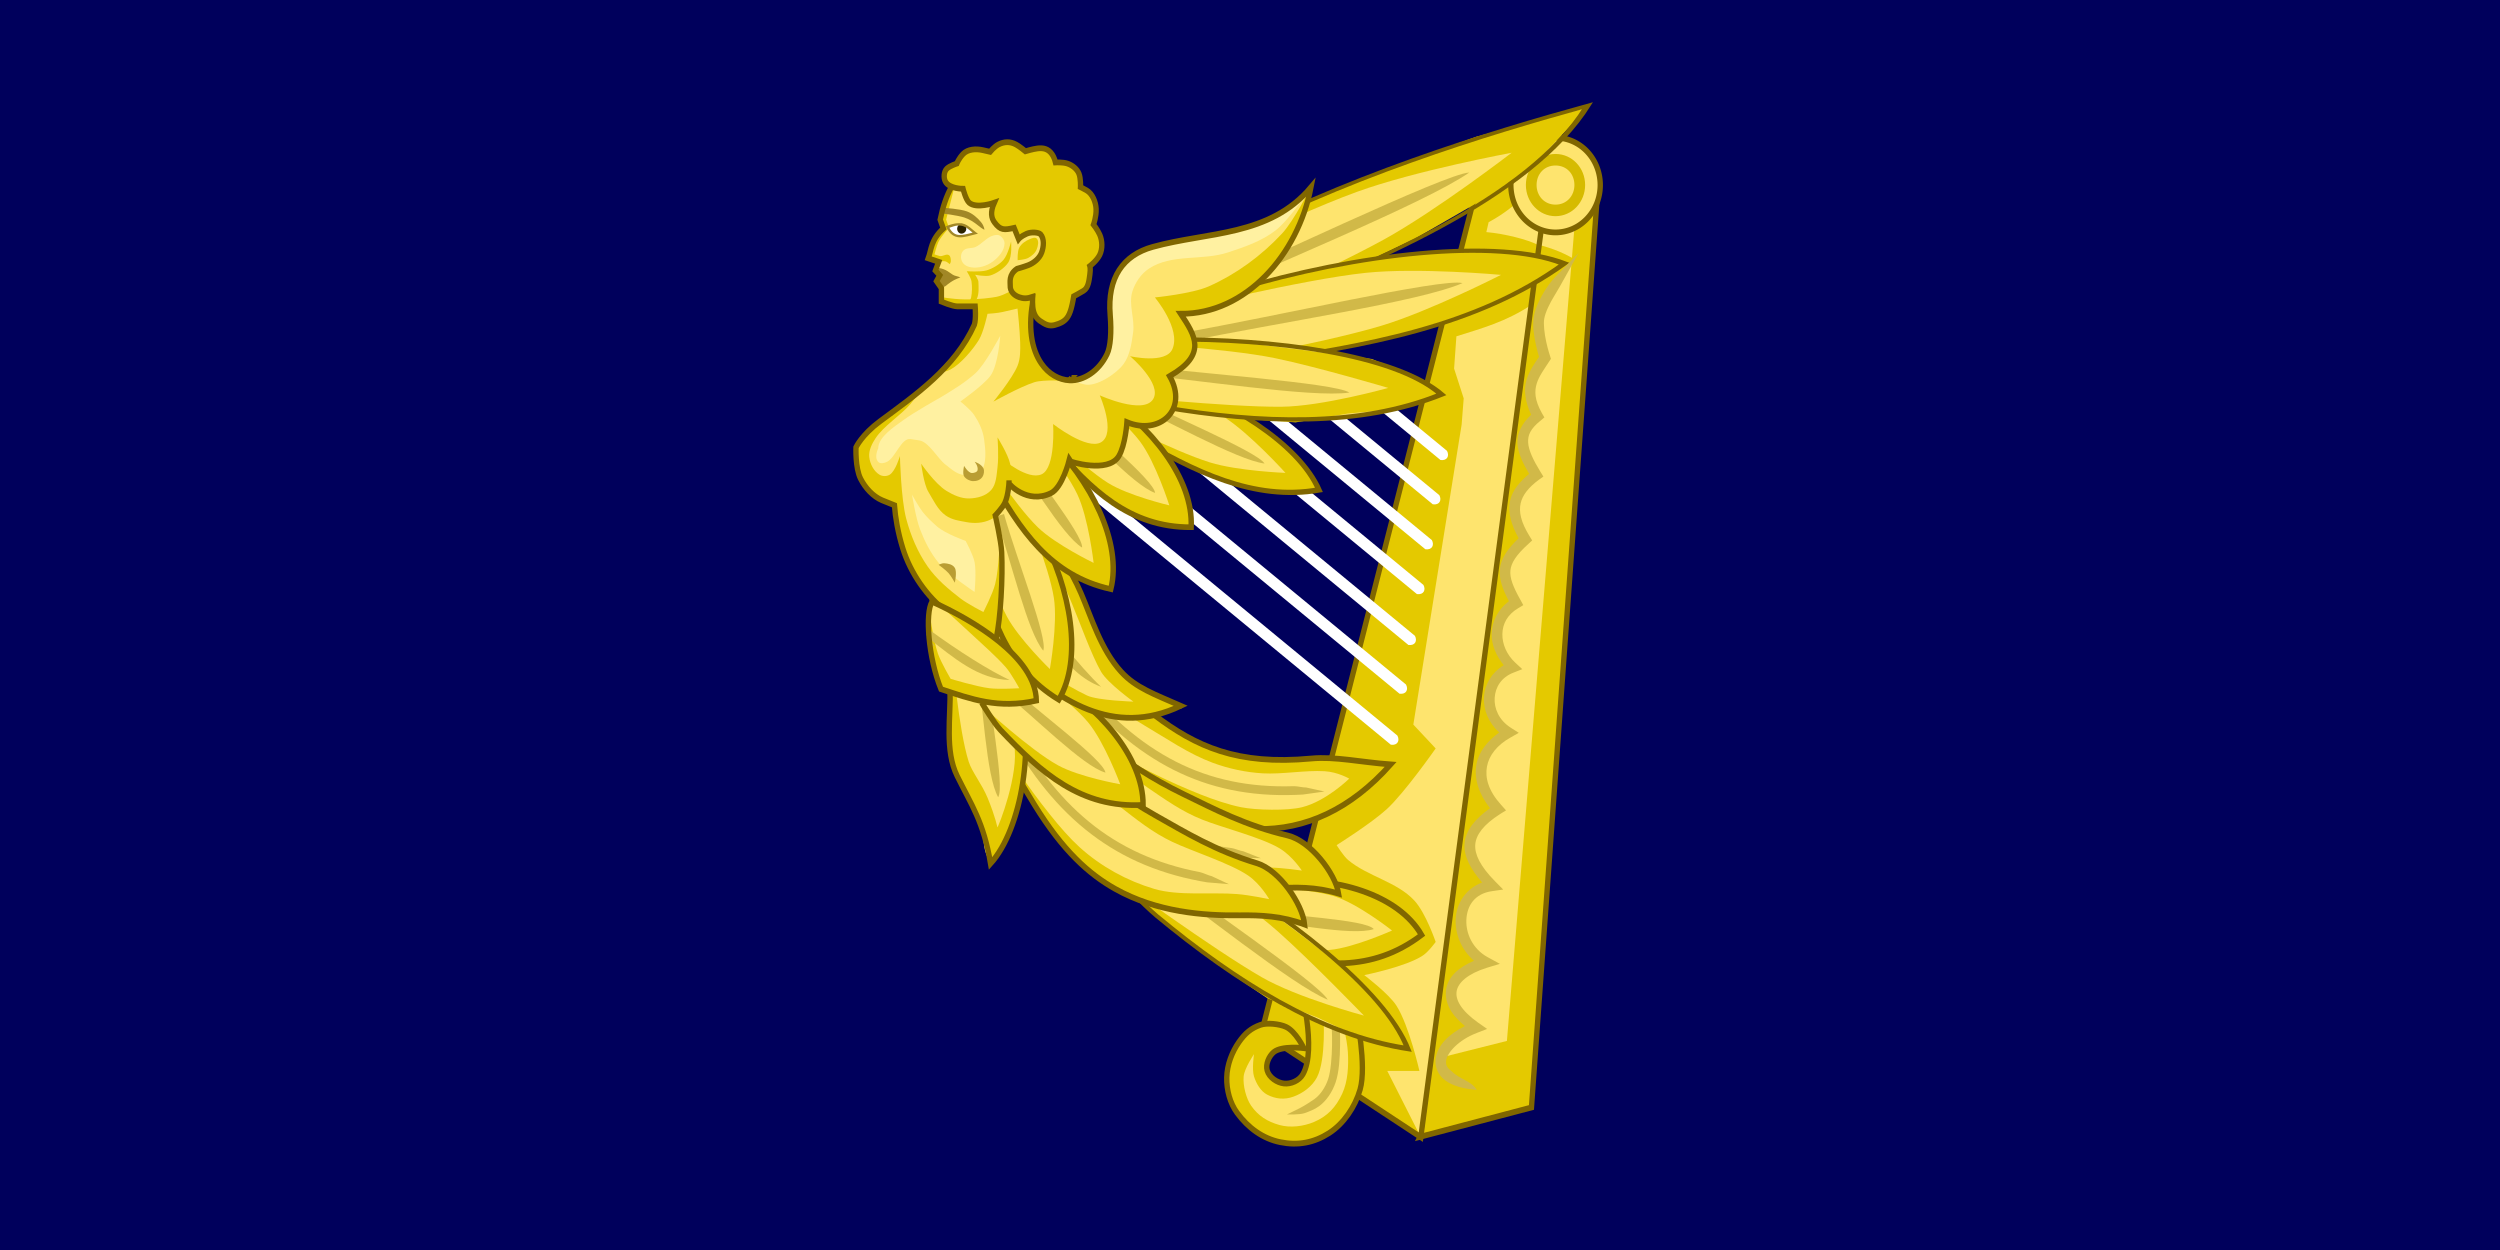 <?xml version="1.0" encoding="UTF-8" standalone="no"?>
<!-- Created with Inkscape (http://www.inkscape.org/) -->

<svg
   xmlns:dc="http://purl.org/dc/elements/1.1/"
   xmlns:cc="http://creativecommons.org/ns#"
   xmlns:rdf="http://www.w3.org/1999/02/22-rdf-syntax-ns#"
   xmlns:svg="http://www.w3.org/2000/svg"
   xmlns="http://www.w3.org/2000/svg"
   xmlns:sodipodi="http://sodipodi.sourceforge.net/DTD/sodipodi-0.dtd"
   xmlns:inkscape="http://www.inkscape.org/namespaces/inkscape"
   id="svg2"
   version="1.1"
   inkscape:version="0.48.2 r9819"
   width="1200"
   height="600"
   sodipodi:docname="Royal Standard of Ireland (1707–1801).svg">
  <defs
     id="defs6" />
  <sodipodi:namedview
     pagecolor="#ffffff"
     bordercolor="#666666"
     borderopacity="1"
     objecttolerance="10"
     gridtolerance="10"
     guidetolerance="10"
     inkscape:pageopacity="0"
     inkscape:pageshadow="2"
     inkscape:window-width="925"
     inkscape:window-height="761"
     id="namedview4"
     showgrid="false"
     inkscape:zoom="0.55"
     inkscape:cx="600"
     inkscape:cy="300"
     inkscape:window-x="164"
     inkscape:window-y="108"
     inkscape:window-maximized="0"
     inkscape:current-layer="svg2">
    <inkscape:grid
       type="xygrid"
       id="grid3496" />
  </sodipodi:namedview>
  <rect
     x="0"
     y="0"
     width="1200"
     height="600"
     id="rect23"
     style="fill:#00005c;fill-opacity:1" />
  <g
     transform="matrix(2.571,0,0,2.77,-2091.371,-2821.363)"
     style="stroke-width:1;stroke-miterlimit:4;stroke-dasharray:none;display:inline"
     id="g21314-0">
    <g
       transform="translate(-0.595,-0.302)"
       style="stroke-width:1;stroke-miterlimit:4;stroke-dasharray:none"
       id="g20544-7">
      <path
         d="m 1079.184,1215.831 20.776,-5.079 12.466,-160.208 c 0,0 -1.547,-5.218 -3.693,-6.464 -1.997,-1.159 -4.917,-1.137 -6.925,0 -2.343,1.326 -3.437,4.331 -4.155,6.925 -0.37,1.335 -0.878,3.084 0,4.155 0.995,1.214 4.148,0.923 4.148,0.923 l -22.616,159.746 z"
         style="fill:#fee46e;fill-opacity:1;stroke:none"
         id="path20415-0"
         inkscape:connector-curvature="0" />
      <path
         d="m 1079.184,1215.831 20.776,-5.079 12.466,-160.208 c 0,0 -1.547,-5.218 -3.693,-6.464 -1.997,-1.159 -4.917,-1.137 -6.925,0 -2.343,1.326 -3.437,4.331 -4.155,6.925 -0.37,1.335 -0.878,3.084 0,4.155 0.995,1.214 4.148,0.923 4.148,0.923 l 0.485,-0.985 5.986,0 -12.893,144.123 -13.814,3.223 -2.381,13.385 0,0 z"
         style="fill:#e4c900;fill-opacity:1;stroke:none"
         id="path20415-9-7"
         inkscape:connector-curvature="0" />
      <path
         d="m 1079.184,1215.831 20.776,-5.079 12.466,-160.208 c 0,0 -1.547,-5.218 -3.693,-6.464 -1.997,-1.159 -4.917,-1.137 -6.925,0 -2.343,1.326 -3.437,4.331 -4.155,6.925 -0.37,1.335 -0.878,3.084 0,4.155 0.995,1.214 4.148,0.923 4.148,0.923 l -22.616,159.746 z"
         style="fill:none;stroke:#806600;stroke-width:1;stroke-miterlimit:4;stroke-dasharray:none"
         id="path20415-2-6"
         inkscape:connector-curvature="0" />
    </g>
    <path
       d="m 1343.527,1998.688 20.683,-142.223 c 3.607,0.708 6.016,1.577 8.311,2.81 l -6.702,9.371 1.486,8.174 -3.716,4.83 2.229,5.202 -2.998,3.483 2.561,6.402 -3.658,4.39 1.829,6.95 -4.207,4.938 2.378,5.67 -3.658,3.841 0,3.109 2.744,4.573 -3.109,2.378 -1.097,4.573 3.658,4.024 -4.39,4.024 -0.549,5.304 2.561,3.658 -4.024,4.207 -0.914,3.292 4.207,6.219 -4.755,2.378 -0.915,4.755 2.195,4.938 2.926,1.097 -5.121,2.378 -1.646,2.378 0,2.378 4.207,3.841 -3.658,2.012 -2.561,2.744 0,2.744 5.304,3.109 -9.511,-0.549 -0.09,-3.401 -3e-4,0 0,0 z"
       transform="translate(-265.268,-795.882)"
       style="fill:#e4c900;fill-opacity:1;stroke:none"
       id="path21192-8"
       inkscape:connector-curvature="0" />
    <g
       transform="translate(-1.933,0.144)"
       style="stroke-width:1;stroke-miterlimit:4;stroke-dasharray:none"
       id="g20100-2">
      <path
         d="m 1316.193,1993.178 29.713,18.158 23.999,-167.879 -13.227,2.159 -40.486,147.562 0,0 z"
         transform="translate(-265.268,-795.882)"
         style="fill:#fee46e;fill-opacity:1;stroke:none"
         id="path20054-3"
         inkscape:connector-curvature="0" />
      <path
         d="m 1091.411,1049.734 -40.486,147.562 29.713,18.158 -6.253,-11.474 5.998,0 c 0,0 -1.921,-7.852 -4.278,-11.297 -1.423,-2.079 -6.021,-5.312 -6.021,-5.312 0,0 7.796,-1.443 10.938,-3.395 1.123,-0.698 2.394,-2.359 2.394,-2.359 0,0 -1.84,-5.009 -3.964,-7.148 -3.252,-3.276 -8.74,-4.203 -12.379,-7.044 -0.882,-0.689 -2.15,-2.58 -2.15,-2.58 0,0 6.383,-3.718 9.333,-6.207 3.339,-2.818 9.159,-10.543 9.159,-10.543 l -4.17,-4.131 9.018,-51.988 0.386,-4.543 -1.793,-5.161 0.43,-5.591 c 4.637,-1.372 9.237,-2.485 14.111,-5.522 l 1.162,-10.297 c -1.978,-0.961 -6.278,-1.959 -9.683,-2.243 l 0.43,-1.72 c 5.062,-2.51 8.04,-5.801 11.182,-9.031 l -13.079,1.867 z"
         style="fill:#e4c900;fill-opacity:1;stroke:none"
         id="path20054-0-4-9"
         inkscape:connector-curvature="0" />
      <path
         d="m 1050.925,1197.296 29.713,18.158 23.999,-167.879 -13.227,2.159 -40.486,147.562 0,0 z"
         style="fill:none;stroke:#806600;stroke-width:1;stroke-linecap:butt;stroke-linejoin:miter;stroke-miterlimit:4;stroke-opacity:1;stroke-dasharray:none"
         id="path20054-0-0"
         inkscape:connector-curvature="0" />
    </g>
    <path
       d="m 1028.333,1074.53 51.226,39.194 c 1.301,0.155 1.695,-0.756 1.215,-1.589 l -51.226,-39.194 -1.215,1.589 z m 4.57,-5.356 48.049,36.763 c 1.301,0.155 1.695,-0.756 1.215,-1.588 l -48.049,-36.763 -1.215,1.588 z m 4.607,-5.25 44.872,34.333 c 1.301,0.155 1.695,-0.755 1.215,-1.588 l -44.872,-34.333 -1.215,1.588 z m -21.947,29.559 59.168,45.27 c 1.301,0.155 1.695,-0.756 1.215,-1.589 l -59.168,-45.27 -1.215,1.588 0,0 z m -4.787,6.411 62.345,47.701 c 1.301,0.155 1.695,-0.755 1.215,-1.588 l -62.345,-47.701 -1.215,1.588 0,0 z m 14.394,-18.813 52.814,40.409 c 1.301,0.155 1.695,-0.755 1.215,-1.588 l -52.814,-40.409 -1.215,1.588 z m -4.768,6.386 55.991,42.84 c 1.301,0.155 1.695,-0.755 1.215,-1.588 l -55.991,-42.84 -1.215,1.589 0,0 z"
       style="font-size:medium;font-style:normal;font-variant:normal;font-weight:normal;font-stretch:normal;text-indent:0;text-align:start;text-decoration:none;line-height:normal;letter-spacing:normal;word-spacing:normal;text-transform:none;direction:ltr;block-progression:tb;writing-mode:lr-tb;text-anchor:start;color:#000000;fill:#ffffff;fill-opacity:1;stroke:none;stroke-width:1;marker:none;visibility:visible;display:inline;overflow:visible;enable-background:accumulate;font-family:Bitstream Vera Sans"
       id="path20217-3"
       inkscape:connector-curvature="0" />
    <g
       transform="translate(-0.595,-0.302)"
       style="stroke-width:1;stroke-miterlimit:4;stroke-dasharray:none"
       id="g20526-8">
      <path
         d="m 1379.573,1846.702 a 8.345,8.205 0 1 1 -16.69,0 8.345,8.205 0 1 1 16.69,0 z"
         transform="translate(-266.768,-795.788)"
         style="fill:#fee46e;fill-opacity:1;stroke:#806600;stroke-width:1;stroke-miterlimit:4;stroke-opacity:1;stroke-dasharray:none"
         id="path20417-3"
         inkscape:connector-curvature="0" />
      <path
         d="m 1104.45,1045.524 c -3.092,0 -5.531,2.408 -5.531,5.375 0,2.972 2.445,5.406 5.531,5.406 3.086,0 5.531,-2.434 5.531,-5.406 0,-2.967 -2.44,-5.375 -5.531,-5.375 z m 0,2 c 2.095,0 3.531,1.468 3.531,3.375 0,1.902 -1.465,3.406 -3.531,3.406 -2.067,0 -3.531,-1.504 -3.531,-3.406 0,-1.907 1.436,-3.375 3.531,-3.375 z"
         style="font-size:medium;font-style:normal;font-variant:normal;font-weight:normal;font-stretch:normal;text-indent:0;text-align:start;text-decoration:none;line-height:normal;letter-spacing:normal;word-spacing:normal;text-transform:none;direction:ltr;block-progression:tb;writing-mode:lr-tb;text-anchor:start;color:#000000;fill:#d6bb00;fill-opacity:1;fill-rule:nonzero;stroke:none;stroke-width:1;marker:none;visibility:visible;display:inline;overflow:visible;enable-background:accumulate;font-family:Bitstream Vera Sans"
         id="path20520-1"
         inkscape:connector-curvature="0" />
    </g>
    <g
       transform="translate(-0.595,-0.302)"
       style="stroke-width:1;stroke-miterlimit:4;stroke-dasharray:none"
       id="g19351-0">
      <g
         style="stroke-width:1;stroke-miterlimit:4;stroke-dasharray:none"
         id="g19345-0">
        <g
           style="stroke-width:1;stroke-miterlimit:4;stroke-dasharray:none"
           id="g19335-8">
          <path
             d="m 1332.532,1990.562 c 0,0 1.982,8.835 0.701,12.971 -0.937,3.025 -3.065,5.915 -5.785,7.537 -2.846,1.698 -5.859,2.195 -9.115,1.578 -3.268,-0.62 -5.996,-2.477 -8.063,-5.083 -1.332,-1.68 -1.983,-3.992 -1.928,-6.135 0.056,-2.181 0.963,-4.395 2.279,-6.135 1.135,-1.5 2.243,-2.396 4.032,-2.98 1.222,-0.399 3.55,-0.153 4.733,0.35 1.863,0.794 3.33,3.681 3.33,3.681 0,0 -4.123,-0.457 -5.609,0.701 -0.89,0.694 -1.547,2.073 -1.227,3.155 0.367,1.244 1.865,2.147 3.155,2.279 1.275,0.13 2.828,-0.49 3.506,-1.577 2.72,-4.367 -0.526,-15.425 -0.526,-15.425 l 10.517,5.083 0,0 z"
             transform="translate(-265.268,-795.882)"
             style="fill:#e4c900;fill-opacity:1;stroke:#806600;stroke-width:1;stroke-linecap:butt;stroke-linejoin:miter;stroke-miterlimit:4;stroke-opacity:1;stroke-dasharray:none"
             id="path19331-0"
             inkscape:connector-curvature="0" />
          <path
             d="m 1326.397,1990.738 c 0,0 0.548,7.575 -1.227,10.693 -0.908,1.594 -2.643,2.745 -4.382,3.33 -1.661,0.56 -3.333,0.419 -4.908,-0.351 -1.197,-0.585 -2.022,-1.895 -2.454,-3.155 -0.417,-1.216 0,-3.856 0,-3.856 0,0 -1.784,2.426 -1.928,3.856 -0.158,1.565 0.457,3.826 1.402,5.083 1.355,1.802 3.079,2.754 5.259,3.33 2.034,0.538 4.528,0.246 6.486,-0.526 2.465,-0.971 4.081,-2.535 5.258,-4.908 1.067,-2.152 1.195,-4.789 1.052,-7.187 -0.127,-2.139 -1.227,-6.31 -1.227,-6.31 l -3.33,0 0,0 z"
             transform="translate(-265.268,-795.882)"
             style="fill:#fee46e;fill-opacity:1;stroke:none"
             id="path19333-4"
             inkscape:connector-curvature="0" />
        </g>
        <path
           d="m 1064.138,1196.118 -1.5,0.094 c 0,0 0.129,1.673 0.094,3.75 -0.035,2.077 -0.241,4.566 -0.75,5.937 -0.494,1.331 -1.385,2.606 -2.5,3.375 -0.539,0.372 -2.067,1.274 -2.857,1.634 l -2.331,1.062 c 0,0 2.394,0.059 3.282,-0.228 0.888,-0.286 1.948,-0.666 2.75,-1.219 1.44,-0.993 2.477,-2.515 3.062,-4.094 0.655,-1.764 0.808,-4.295 0.844,-6.438 0.036,-2.143 -0.094,-3.875 -0.094,-3.875 l 0,-2e-4 0,0 z"
           style="font-size:medium;font-style:normal;font-variant:normal;font-weight:normal;font-stretch:normal;text-indent:0;text-align:start;text-decoration:none;line-height:normal;letter-spacing:normal;word-spacing:normal;text-transform:none;direction:ltr;block-progression:tb;writing-mode:lr-tb;text-anchor:start;color:#000000;fill:#d1b948;fill-opacity:1;stroke:none;stroke-width:1;marker:none;visibility:visible;display:inline;overflow:visible;enable-background:accumulate;font-family:Bitstream Vera Sans"
           id="path19339-7"
           inkscape:connector-curvature="0" />
      </g>
      <g
         transform="matrix(-0.165,1.051,-1.041,-0.114,2413.538,196.292)"
         style="stroke-width:0.948;stroke-miterlimit:4;stroke-dasharray:none"
         id="g18290-5-1-2-6">
        <path
           d="m 1053.085,1146.433 c 0,0 -1.141,-3.393 -1.345,-5.158 -2.069,-10.524 -0.26,-22.208 5.886,-27.358 7.178,7.934 6.972,17.285 5.886,27.358 -0.205,1.765 -1.345,5.158 -1.345,5.158 l -9.082,0 z"
           style="fill:#fee46e;fill-opacity:1;stroke:none"
           id="path18200-8-0-0-4-1"
           inkscape:connector-curvature="0" />
        <path
           d="m 1318.399,1942.182 c 0,0 -1.008,-10.74 -0.12,-15.999 0.736,-4.364 4.451,-11.067 4.451,-11.067 0,0 3.523,6.319 4.33,10.465 1.073,5.514 0.602,16.841 0.602,16.841 l -0.12,0.12 1.684,-7.939 0.12,-5.173 -0.361,-5.894 -1.083,-4.571 -1.564,-4.571 -3.368,-4.812 -2.767,3.368 -2.165,4.09 -1.684,6.616 -0.24,8.3 2.285,10.225 0,0 z"
           transform="translate(-265.268,-795.882)"
           style="fill:#e4c900;fill-opacity:1;stroke:none"
           id="path18282-6-1-9-6"
           inkscape:connector-curvature="0" />
        <path
           d="m 1056.826,1146.18 1.5,0 c -0.2,-8.036 0.881,-19.948 -0.75,-23.688 -1.44,1.645 -0.458,15.707 -0.75,23.688 z"
           style="font-size:medium;font-style:normal;font-variant:normal;font-weight:normal;font-stretch:normal;text-indent:0;text-align:start;text-decoration:none;line-height:normal;letter-spacing:normal;word-spacing:normal;text-transform:none;direction:ltr;block-progression:tb;writing-mode:lr-tb;text-anchor:start;color:#000000;fill:#d1b948;fill-opacity:1;stroke:none;stroke-width:0.948;marker:none;visibility:visible;display:inline;overflow:visible;enable-background:accumulate;font-family:Bitstream Vera Sans"
           id="path18284-3-9-4-1"
           inkscape:connector-curvature="0" />
        <path
           d="m 1053.085,1146.433 c 0,0 -1.141,-3.393 -1.345,-5.158 -2.069,-10.524 -0.26,-22.208 5.886,-27.358 7.178,7.934 6.972,17.285 5.886,27.358 -0.205,1.765 -1.345,5.158 -1.345,5.158 l -9.082,0 z"
           style="fill:none;stroke:#806600;stroke-width:0.948;stroke-linecap:butt;stroke-linejoin:miter;stroke-miterlimit:4;stroke-opacity:1;stroke-dasharray:none"
           id="path18200-8-1-5-5-4-4"
           inkscape:connector-curvature="0" />
      </g>
      <g
         transform="matrix(-0.561,0.826,-1.52,-1.032,3361.414,1476.934)"
         style="stroke-width:0.738;stroke-miterlimit:4;stroke-dasharray:none"
         id="g18290-1-53-8-9">
        <path
           d="m 1053.085,1146.433 c 0,0 -1.141,-3.393 -1.345,-5.158 -2.069,-10.524 -1.473,-22.961 4.673,-28.111 7.178,7.934 8.185,18.038 7.099,28.111 -0.205,1.765 -1.345,5.158 -1.345,5.158 l -9.082,0 0,0 z"
           style="fill:#fee46e;fill-opacity:1;stroke:none"
           id="path18200-8-4-8-9-6"
           inkscape:connector-curvature="0" />
        <path
           d="m 1318.399,1942.182 c 0,0 -1.008,-10.74 -0.12,-15.999 0.736,-4.364 3.046,-11.692 3.046,-11.692 0,0 4.418,6.505 5.225,10.651 1.073,5.514 1.112,17.281 1.112,17.281 l -0.12,0.12 1.684,-7.939 0.12,-5.173 -0.361,-5.894 -2.487,-5.197 -1.564,-4.571 -3.368,-4.812 -2.767,3.368 -2.165,4.09 -0.279,7.242 -0.24,8.3 2.285,10.225 0,0 z"
           transform="translate(-265.268,-795.882)"
           style="fill:#e4c900;fill-opacity:1;stroke:none"
           id="path18282-8-5-7-4"
           inkscape:connector-curvature="0" />
        <path
           d="m 1053.085,1146.433 c 0,0 -1.141,-3.393 -1.345,-5.158 -2.069,-10.524 -1.686,-22.95 4.46,-28.099 7.178,7.934 8.398,18.026 7.312,28.099 -0.205,1.765 -1.345,5.158 -1.345,5.158 l -9.082,0 0,0 z"
           style="fill:none;stroke:#806600;stroke-width:0.738;stroke-linecap:butt;stroke-linejoin:miter;stroke-miterlimit:4;stroke-opacity:1;stroke-dasharray:none"
           id="path18200-8-1-8-1-5-2"
           inkscape:connector-curvature="0" />
        <path
           d="m 1056.826,1146.18 1.5,0 c -0.2,-8.036 0.881,-19.948 -0.75,-23.688 -1.44,1.645 -0.458,15.707 -0.75,23.688 z"
           style="font-size:medium;font-style:normal;font-variant:normal;font-weight:normal;font-stretch:normal;text-indent:0;text-align:start;text-decoration:none;line-height:normal;letter-spacing:normal;word-spacing:normal;text-transform:none;direction:ltr;block-progression:tb;writing-mode:lr-tb;text-anchor:start;color:#000000;fill:#d1b948;fill-opacity:1;stroke:none;stroke-width:0.738;marker:none;visibility:visible;display:inline;overflow:visible;enable-background:accumulate;font-family:Bitstream Vera Sans"
           id="path18284-4-2-5-8"
           inkscape:connector-curvature="0" />
      </g>
      <g
         style="stroke-width:1;stroke-miterlimit:4;stroke-dasharray:none"
         id="g19258-4">
        <path
           d="m 1284.899,1947.429 c 20.432,13.935 39.044,15.367 54.043,-0.238 -5.503,-0.372 -10.377,-1.414 -14.814,-1.025 -13.908,1.22 -21.583,-2.134 -29.214,-7.465 -2.87,-2.005 -5.121,-3.473 -8.586,-6.27 l -10.237,-0.714 8.809,15.713 z"
           transform="translate(-265.268,-795.882)"
           style="fill:#e4c900;fill-opacity:1;stroke:#806600;stroke-width:1;stroke-linecap:butt;stroke-linejoin:miter;stroke-miterlimit:4;stroke-opacity:1;stroke-dasharray:none"
           id="path19232-4"
           inkscape:connector-curvature="0" />
        <path
           d="m 1286.257,1944.699 c 0,0 15.601,8.199 24.767,9.907 2.766,0.516 8.634,0.636 11.375,10e-5 4.531,-1.051 8.806,-4.954 8.806,-4.954 0,0 -2.096,-1.143 -4.587,-1.284 -3.615,-0.204 -7.943,0.564 -11.558,0.367 -3.174,-0.173 -6.351,-0.8 -9.357,-1.835 -4.474,-1.54 -8.508,-4.15 -12.659,-6.421 -2.116,-1.158 -6.238,-3.669 -6.238,-3.669 l -8.99,-0.55 8.439,8.439 0,0 z"
           transform="translate(-265.268,-795.882)"
           style="fill:#fee46e;fill-opacity:1;stroke:none"
           id="path19234-9"
           inkscape:connector-curvature="0" />
        <path
           d="m 1015.322,1136.459 -1.099,0.998 c 11.79,13.268 24.591,19.734 41.745,19.13 0.436,-0.015 0.875,-0.035 1.316,-0.059 l 4.034,-0.524 -3.426,-0.701 c -0.531,0.028 -1.731,-0.243 -2.255,-0.227 -16.652,0.524 -28.827,-5.69 -40.314,-18.617 l 0,4e-4 z"
           style="font-size:medium;font-style:normal;font-variant:normal;font-weight:normal;font-stretch:normal;text-indent:0;text-align:start;text-decoration:none;line-height:normal;letter-spacing:normal;word-spacing:normal;text-transform:none;direction:ltr;block-progression:tb;writing-mode:lr-tb;text-anchor:start;color:#000000;fill:#d1b948;fill-opacity:1;stroke:none;stroke-width:1;marker:none;visibility:visible;display:inline;overflow:visible;enable-background:accumulate;font-family:Bitstream Vera Sans"
           id="path19142-7-8"
           inkscape:connector-curvature="0" />
      </g>
      <g
         transform="matrix(0.998,-0.059,0.059,0.998,-61.104,59.403)"
         style="stroke-width:1;stroke-miterlimit:4;stroke-dasharray:none"
         id="g19192-8-1">
        <path
           d="m 998.397,1144.547 c 3.516,5.573 6.334,10.073 8.769,13.74 5.303,7.988 10.175,12.023 15.078,14.584 7.691,4.017 16.424,4.667 23.244,4.586 3.97,-0.047 7.95,0.129 12.126,1.595 -0.41,-3.564 -4.732,-9.45 -8.923,-10.626 -7.739,-2.171 -13.359,-5.356 -18.964,-8.295 -11.733,-6.153 -17.305,-12.274 -25.828,-19.725 l -5.502,4.141 0,0 z"
           style="fill:#fee46e;fill-opacity:1;stroke:none"
           id="path19140-6-0"
           inkscape:connector-curvature="0" />
        <path
           d="m 1001.544,1143.93 -1.281,0.75 c 8.801,15.413 20.947,23.903 37.857,26.849 0.43,0.075 0.863,0.146 1.3,0.214 l 4.055,0.319 -3.208,-1.392 c -0.526,-0.082 -1.644,-0.595 -2.16,-0.687 -16.403,-2.92 -27.987,-11.035 -36.562,-26.052 l 0,0 z"
           style="font-size:medium;font-style:normal;font-variant:normal;font-weight:normal;font-stretch:normal;text-indent:0;text-align:start;text-decoration:none;line-height:normal;letter-spacing:normal;word-spacing:normal;text-transform:none;direction:ltr;block-progression:tb;writing-mode:lr-tb;text-anchor:start;color:#000000;fill:#d1b948;fill-opacity:1;stroke:none;stroke-width:1;marker:none;visibility:visible;display:inline;overflow:visible;enable-background:accumulate;font-family:Bitstream Vera Sans"
           id="path19142-1-3"
           inkscape:connector-curvature="0" />
        <path
           d="m 1003.899,1140.407 c 8.523,7.451 14.095,13.572 25.828,19.725 5.606,2.94 11.225,6.124 18.964,8.295 4.191,1.176 8.512,7.062 8.923,10.626 -4.176,-1.467 -8.156,-1.642 -12.126,-1.595 -6.819,0.081 -15.553,-0.569 -23.244,-4.586 -4.904,-2.561 -9.775,-6.595 -15.078,-14.584 -2.434,-3.667 -5.253,-8.167 -8.769,-13.74 0,0 10.237,15.233 17.163,21.072 4.044,3.409 8.899,5.856 13.997,7.264 4.499,1.242 10.76,0.544 15.415,0.886 2.433,0.179 6.024,0.886 6.024,0.886 0,0 -1.612,-2.611 -3.898,-4.075 -3.306,-2.118 -10.584,-4.258 -14.174,-5.847 -3.744,-1.656 -6.598,-3.812 -9.922,-6.201 -7.226,-5.195 -19.103,-18.125 -19.103,-18.125 l 0,0 z"
           style="fill:#e4c900;fill-opacity:1;stroke:none"
           id="path19140-8-9-7"
           inkscape:connector-curvature="0" />
        <path
           d="m 998.397,1144.547 c 3.516,5.573 6.334,10.073 8.769,13.74 5.303,7.988 10.175,12.023 15.078,14.584 7.691,4.017 16.424,4.667 23.244,4.586 3.97,-0.047 7.95,0.129 12.126,1.595 -0.41,-3.564 -4.732,-9.45 -8.923,-10.626 -7.739,-2.171 -13.359,-5.356 -18.964,-8.295 -11.733,-6.153 -17.305,-12.274 -25.828,-19.725 l -5.502,4.141 z"
           style="fill:none;stroke:#806600;stroke-width:1;stroke-miterlimit:4;stroke-dasharray:none"
           id="path19140-3-6-4"
           inkscape:connector-curvature="0" />
      </g>
      <g
         style="stroke-width:1;stroke-miterlimit:4;stroke-dasharray:none"
         id="g19192-3">
        <path
           d="m 998.397,1144.547 c 3.516,5.573 6.334,10.073 8.769,13.74 5.303,7.988 10.175,12.023 15.078,14.584 7.691,4.017 16.424,4.667 23.244,4.586 3.97,-0.047 7.95,0.129 12.126,1.595 -0.41,-3.564 -4.732,-9.45 -8.923,-10.626 -7.739,-2.171 -13.359,-5.356 -18.964,-8.295 -11.733,-6.153 -17.305,-12.274 -25.828,-19.725 l -5.502,4.141 0,0 z"
           style="fill:#fee46e;fill-opacity:1;stroke:none"
           id="path19140-4"
           inkscape:connector-curvature="0" />
        <path
           d="m 1002.497,1143.454 -1.281,0.75 c 8.801,15.413 19.994,24.38 36.904,27.325 0.43,0.075 0.863,0.146 1.3,0.214 l 4.055,0.319 -3.208,-1.392 c -0.526,-0.082 -1.644,-0.595 -2.16,-0.687 -16.403,-2.92 -27.035,-11.511 -35.61,-26.528 l 0,0 z"
           style="font-size:medium;font-style:normal;font-variant:normal;font-weight:normal;font-stretch:normal;text-indent:0;text-align:start;text-decoration:none;line-height:normal;letter-spacing:normal;word-spacing:normal;text-transform:none;direction:ltr;block-progression:tb;writing-mode:lr-tb;text-anchor:start;color:#000000;fill:#d1b948;fill-opacity:1;stroke:none;stroke-width:1;marker:none;visibility:visible;display:inline;overflow:visible;enable-background:accumulate;font-family:Bitstream Vera Sans"
           id="path19142-8"
           inkscape:connector-curvature="0" />
        <path
           d="m 1003.899,1140.407 c 8.523,7.451 14.095,13.572 25.828,19.725 5.606,2.94 11.225,6.124 18.964,8.295 4.191,1.176 8.512,7.062 8.923,10.626 -4.176,-1.467 -8.156,-1.642 -12.126,-1.595 -6.819,0.081 -15.553,-0.569 -23.244,-4.586 -4.904,-2.561 -9.775,-6.595 -15.078,-14.584 -2.434,-3.667 -5.253,-8.167 -8.769,-13.74 0,0 10.237,15.233 17.163,21.072 4.044,3.409 8.899,5.856 13.997,7.264 4.499,1.242 10.76,0.544 15.415,0.886 2.433,0.179 6.024,0.886 6.024,0.886 0,0 -1.612,-2.611 -3.898,-4.075 -3.306,-2.118 -10.584,-4.258 -14.174,-5.847 -3.744,-1.656 -6.598,-3.812 -9.922,-6.201 -7.226,-5.195 -19.103,-18.125 -19.103,-18.125 l 0,0 z"
           style="fill:#e4c900;fill-opacity:1;stroke:none"
           id="path19140-8-1"
           inkscape:connector-curvature="0" />
        <path
           d="m 998.397,1144.547 c 3.516,5.573 6.334,10.073 8.769,13.74 5.303,7.988 10.175,12.023 15.078,14.584 7.691,4.017 16.424,4.667 23.244,4.586 3.97,-0.047 7.95,0.129 12.126,1.595 -0.41,-3.564 -4.732,-9.45 -8.923,-10.626 -7.739,-2.171 -13.359,-5.356 -18.964,-8.295 -11.733,-6.153 -17.305,-12.274 -25.828,-19.725 l -5.502,4.141 z"
           style="fill:none;stroke:#806600;stroke-width:1;stroke-miterlimit:4;stroke-dasharray:none"
           id="path19140-3-2"
           inkscape:connector-curvature="0" />
      </g>
      <g
         transform="matrix(-1.059,0.096,-0.143,-1.037,2280.884,2219.491)"
         style="stroke-width:0.948;stroke-miterlimit:4;stroke-dasharray:none"
         id="g18290-5-9-0-8">
        <path
           d="m 1053.085,1146.433 c 0,0 -1.141,-3.393 -1.345,-5.158 -2.069,-10.524 2.291,-24.289 8.437,-29.439 1.698,1.877 0.385,5.326 1.125,7.531 2.387,7.113 3.04,14.218 2.211,21.908 -0.205,1.765 -1.345,5.158 -1.345,5.158 l -9.082,0 0,0 z"
           style="fill:#fee46e;fill-opacity:1;stroke:none"
           id="path18200-8-0-1-9-3"
           inkscape:connector-curvature="0" />
        <path
           d="m 1318.399,1942.182 c 0,0 0.821,-10.138 0.498,-15.407 -0.296,-4.833 4.608,-13.424 4.76,-13.355 0,0 0.079,1.667 1.032,4.993 0.693,2.417 2.15,4.544 2.49,6.288 1.073,5.514 0.483,17.721 0.483,17.721 l -0.12,0.12 1.684,-7.939 0.982,-5.092 -0.361,-5.894 -1.945,-4.651 -1.564,-4.571 -0.646,-6.876 -4.306,5.721 -2.165,4.09 -2.148,7.464 -0.96,7.164 2.285,10.225 0,0 z"
           transform="translate(-265.268,-795.882)"
           style="fill:#e4c900;fill-opacity:1;stroke:none"
           id="path18282-6-5-0-9"
           inkscape:connector-curvature="0" />
        <path
           d="m 1056.826,1146.18 1.5,0 c -0.2,-8.036 0.881,-19.948 -0.75,-23.688 -1.44,1.645 -0.458,15.707 -0.75,23.688 z"
           style="font-size:medium;font-style:normal;font-variant:normal;font-weight:normal;font-stretch:normal;text-indent:0;text-align:start;text-decoration:none;line-height:normal;letter-spacing:normal;word-spacing:normal;text-transform:none;direction:ltr;block-progression:tb;writing-mode:lr-tb;text-anchor:start;color:#000000;fill:#d1b948;fill-opacity:1;stroke:none;stroke-width:0.948;marker:none;visibility:visible;display:inline;overflow:visible;enable-background:accumulate;font-family:Bitstream Vera Sans"
           id="path18284-3-98-7-9"
           inkscape:connector-curvature="0" />
        <path
           d="m 1053.085,1146.433 c 0,0 -1.141,-3.393 -1.345,-5.158 -2.069,-10.524 2.487,-24.449 8.633,-29.599 0.288,6.975 2.005,9.916 3.866,14.982 1.625,4.425 -0.202,9.761 -0.726,14.617 -0.205,1.765 -1.345,5.158 -1.345,5.158 l -9.082,0 0,0 z"
           style="fill:none;stroke:#806600;stroke-width:0.948;stroke-linecap:butt;stroke-linejoin:miter;stroke-miterlimit:4;stroke-opacity:1;stroke-dasharray:none"
           id="path18200-8-1-5-3-6-9"
           inkscape:connector-curvature="0" />
      </g>
      <g
         transform="matrix(-0.695,0.805,-0.823,-0.647,2679.253,1027.632)"
         style="stroke-width:0.948;stroke-miterlimit:4;stroke-dasharray:none"
         id="g18290-5-9-6">
        <path
           d="m 1053.085,1146.433 c 0,0 -1.141,-3.393 -1.345,-5.158 -2.069,-10.524 -0.26,-22.208 5.886,-27.358 7.178,7.934 6.972,17.285 5.886,27.358 -0.205,1.765 -1.345,5.158 -1.345,5.158 l -9.082,0 z"
           style="fill:#fee46e;fill-opacity:1;stroke:none"
           id="path18200-8-0-1-1"
           inkscape:connector-curvature="0" />
        <path
           d="m 1318.399,1942.182 c 0,0 -1.008,-10.74 -0.12,-15.999 0.736,-4.364 4.451,-11.067 4.451,-11.067 0,0 3.523,6.319 4.33,10.465 1.073,5.514 0.602,16.841 0.602,16.841 l -0.12,0.12 1.684,-7.939 0.12,-5.173 -0.361,-5.894 -1.083,-4.571 -1.564,-4.571 -3.368,-4.812 -2.767,3.368 -2.165,4.09 -1.684,6.616 -0.24,8.3 2.285,10.225 0,0 z"
           transform="translate(-265.268,-795.882)"
           style="fill:#e4c900;fill-opacity:1;stroke:none"
           id="path18282-6-5-7"
           inkscape:connector-curvature="0" />
        <path
           d="m 1056.826,1146.18 1.5,0 c -0.2,-8.036 0.881,-19.948 -0.75,-23.688 -1.44,1.645 -0.458,15.707 -0.75,23.688 z"
           style="font-size:medium;font-style:normal;font-variant:normal;font-weight:normal;font-stretch:normal;text-indent:0;text-align:start;text-decoration:none;line-height:normal;letter-spacing:normal;word-spacing:normal;text-transform:none;direction:ltr;block-progression:tb;writing-mode:lr-tb;text-anchor:start;color:#000000;fill:#d1b948;fill-opacity:1;stroke:none;stroke-width:0.948;marker:none;visibility:visible;display:inline;overflow:visible;enable-background:accumulate;font-family:Bitstream Vera Sans"
           id="path18284-3-98-3"
           inkscape:connector-curvature="0" />
        <path
           d="m 1053.085,1146.433 c 0,0 -1.141,-3.393 -1.345,-5.158 -2.069,-10.524 -0.26,-22.208 5.886,-27.358 7.178,7.934 6.972,17.285 5.886,27.358 -0.205,1.765 -1.345,5.158 -1.345,5.158 l -9.082,0 z"
           style="fill:none;stroke:#806600;stroke-width:0.948;stroke-linecap:butt;stroke-linejoin:miter;stroke-miterlimit:4;stroke-opacity:1;stroke-dasharray:none"
           id="path18200-8-1-5-3-9"
           inkscape:connector-curvature="0" />
      </g>
      <path
         d="m 1274.226,1907.39 c 2.689,2.998 4.917,5.891 6.888,10.109 1.966,4.207 3.675,9.739 7.516,13.64 2.743,2.787 6.295,3.929 11.124,5.897 -12.534,5.55 -22.983,-0.85 -32.285,-9.172 -5.187,-4.641 -7.792,-8.944 -7.792,-8.944 l 14.549,-11.529 z"
         transform="translate(-265.268,-795.882)"
         style="fill:#fee46e;fill-opacity:1;stroke:none"
         id="path18899-8"
         inkscape:connector-curvature="0" />
      <path
         d="m 1261.21,1920.831 c 0,0 3.417,4.386 5.382,6.343 2.255,2.246 4.674,4.357 7.304,6.15 2.108,1.438 4.402,2.601 6.727,3.652 1.865,0.843 5.766,2.114 5.766,2.114 l 6.343,0 7.496,-1.73 -5.574,-2.306 -4.421,-2.306 -2.883,-3.075 c 0,0 -1.398,-1.319 -1.922,-2.114 -0.851,-1.293 -1.922,-4.228 -1.922,-4.228 l -4.421,-9.033 -4.997,-6.727 5.345,11.736 c 1.422,3.121 3.686,9.036 5.459,11.848 1.238,1.964 6.02,5.153 6.02,5.153 0,0 -6.625,-0.187 -8.638,-1.055 -4.066,-1.753 -9.994,-5.551 -13.77,-7.864 -3.335,-2.044 -7.294,-6.555 -7.294,-6.555 l 0,0 z"
         transform="translate(-265.268,-795.882)"
         style="fill:#e4c900;fill-opacity:1;stroke:none"
         id="path18936-4"
         inkscape:connector-curvature="0" />
      <path
         d="m 1008.958,1111.508 c 2.689,2.998 4.917,5.891 6.888,10.109 1.966,4.207 3.675,9.739 7.516,13.64 2.743,2.787 6.295,3.929 11.124,5.897 -12.534,5.55 -22.983,-0.85 -32.285,-9.172 -5.187,-4.641 -7.792,-8.944 -7.792,-8.944 l 14.549,-11.529 z"
         style="fill:none;stroke:#806600;stroke-width:1;stroke-linecap:butt;stroke-linejoin:miter;stroke-miterlimit:4;stroke-opacity:1;stroke-dasharray:none"
         id="path18899-9-0"
         inkscape:connector-curvature="0" />
      <path
         d="m 1005.201,1121.243 -1.219,0.875 c 5.087,5.412 8.376,13.275 15.625,15.738 -3.878,-3.378 -9.919,-10.422 -14.406,-16.613 z"
         style="font-size:medium;font-style:normal;font-variant:normal;font-weight:normal;font-stretch:normal;text-indent:0;text-align:start;text-decoration:none;line-height:normal;letter-spacing:normal;word-spacing:normal;text-transform:none;direction:ltr;block-progression:tb;writing-mode:lr-tb;text-anchor:start;color:#000000;fill:#d1b948;fill-opacity:1;stroke:none;stroke-width:1;marker:none;visibility:visible;display:inline;overflow:visible;enable-background:accumulate;font-family:Bitstream Vera Sans"
         id="path18938-6"
         inkscape:connector-curvature="0" />
      <g
         transform="matrix(0.418,1.005,-2.444,1.017,3389.655,-1155.698)"
         style="stroke-width:0.589;stroke-miterlimit:4;stroke-dasharray:none"
         id="g18290-1-0-3">
        <path
           d="m 1053.085,1146.433 c 0,0 -1.141,-3.393 -1.345,-5.158 -2.069,-10.523 1.839,-21.656 3.79,-28.203 7.178,7.934 9.069,18.129 7.983,28.203 -0.205,1.765 -1.345,5.158 -1.345,5.158 l -9.082,0 0,0 z"
           style="fill:#fee46e;fill-opacity:1;stroke:none"
           id="path18200-8-4-5-4"
           inkscape:connector-curvature="0" />
        <path
           d="m 1318.399,1942.182 c 0,0 -1.008,-10.74 -0.12,-15.999 0.736,-4.364 4.451,-11.067 4.451,-11.067 0,0 3.523,6.319 4.33,10.465 1.073,5.514 0.602,16.841 0.602,16.841 l -0.12,0.12 1.684,-7.939 0.12,-5.173 -0.361,-5.894 -1.083,-4.571 -1.564,-4.571 -5.216,-5.368 -1.413,3.451 -1.671,4.563 -1.072,6.478 -0.852,8.438 2.285,10.225 0,0 z"
           transform="translate(-265.268,-795.882)"
           style="fill:#e4c900;fill-opacity:1;stroke:none"
           id="path18282-8-2-6"
           inkscape:connector-curvature="0" />
        <path
           d="m 1053.085,1146.433 c 0,0 -1.141,-3.393 -1.345,-5.158 -1.839,-10.401 1.316,-21.062 3.807,-28.16 9.905,6.142 9.064,18.079 7.966,28.16 -0.205,1.765 -1.345,5.158 -1.345,5.158 l -9.082,0 0,0 z"
           style="fill:none;stroke:#806600;stroke-width:0.589;stroke-linecap:butt;stroke-linejoin:miter;stroke-miterlimit:4;stroke-opacity:1;stroke-dasharray:none"
           id="path18200-8-1-8-0-9"
           inkscape:connector-curvature="0" />
        <path
           d="m 1056.826,1146.18 1.5,0 c -0.2,-8.036 0.881,-19.948 -0.75,-23.688 -1.44,1.645 -0.458,15.707 -0.75,23.688 z"
           style="font-size:medium;font-style:normal;font-variant:normal;font-weight:normal;font-stretch:normal;text-indent:0;text-align:start;text-decoration:none;line-height:normal;letter-spacing:normal;word-spacing:normal;text-transform:none;direction:ltr;block-progression:tb;writing-mode:lr-tb;text-anchor:start;color:#000000;fill:#d1b948;fill-opacity:1;stroke:none;stroke-width:0.589;marker:none;visibility:visible;display:inline;overflow:visible;enable-background:accumulate;font-family:Bitstream Vera Sans"
           id="path18284-4-7-7"
           inkscape:connector-curvature="0" />
      </g>
      <g
         transform="matrix(0.183,1.071,-2.21,0.399,3374.272,-512.64)"
         style="stroke-width:0.64;stroke-miterlimit:4;stroke-dasharray:none"
         id="g18290-1-7-4">
        <path
           d="m 1053.085,1146.433 c 0,0 -1.141,-3.393 -1.345,-5.158 -2.069,-10.524 -0.26,-22.208 5.886,-27.358 7.178,7.934 6.972,17.285 5.886,27.358 -0.205,1.765 -1.345,5.158 -1.345,5.158 l -9.082,0 z"
           style="fill:#fee46e;fill-opacity:1;stroke:none"
           id="path18200-8-4-9-9"
           inkscape:connector-curvature="0" />
        <path
           d="m 1318.399,1942.182 c 0,0 -1.008,-10.74 -0.12,-15.999 0.736,-4.364 4.451,-11.067 4.451,-11.067 0,0 3.523,6.319 4.33,10.465 1.073,5.514 0.602,16.841 0.602,16.841 l -0.12,0.12 1.684,-7.939 0.12,-5.173 -0.361,-5.894 -1.083,-4.571 -1.564,-4.571 -3.368,-4.812 -2.767,3.368 -2.165,4.09 -1.684,6.616 -0.24,8.3 2.285,10.225 0,0 z"
           transform="translate(-265.268,-795.882)"
           style="fill:#e4c900;fill-opacity:1;stroke:none"
           id="path18282-8-7-4"
           inkscape:connector-curvature="0" />
        <path
           d="m 1053.085,1146.433 c 0,0 -1.141,-3.393 -1.345,-5.158 -2.069,-10.524 -0.26,-22.208 5.886,-27.358 7.178,7.934 6.972,17.285 5.886,27.358 -0.205,1.765 -1.345,5.158 -1.345,5.158 l -9.082,0 z"
           style="fill:none;stroke:#806600;stroke-width:0.64;stroke-linecap:butt;stroke-linejoin:miter;stroke-miterlimit:4;stroke-opacity:1;stroke-dasharray:none"
           id="path18200-8-1-8-5-1"
           inkscape:connector-curvature="0" />
        <path
           d="m 1056.826,1146.18 1.5,0 c -0.2,-8.036 0.881,-19.948 -0.75,-23.688 -1.44,1.645 -0.458,15.707 -0.75,23.688 z"
           style="font-size:medium;font-style:normal;font-variant:normal;font-weight:normal;font-stretch:normal;text-indent:0;text-align:start;text-decoration:none;line-height:normal;letter-spacing:normal;word-spacing:normal;text-transform:none;direction:ltr;block-progression:tb;writing-mode:lr-tb;text-anchor:start;color:#000000;fill:#d1b948;fill-opacity:1;stroke:none;stroke-width:0.64;marker:none;visibility:visible;display:inline;overflow:visible;enable-background:accumulate;font-family:Bitstream Vera Sans"
           id="path18284-4-3-9"
           inkscape:connector-curvature="0" />
      </g>
      <g
         transform="matrix(-0.382,0.859,-1.187,-0.528,2786.52,783.385)"
         style="stroke-width:0.905;stroke-miterlimit:4;stroke-dasharray:none"
         id="g18290-1-5-6">
        <path
           d="m 1053.085,1146.433 c 0,0 -1.141,-3.393 -1.345,-5.158 -2.069,-10.524 -0.26,-22.208 5.886,-27.358 7.178,7.934 6.972,17.285 5.886,27.358 -0.205,1.765 -1.345,5.158 -1.345,5.158 l -9.082,0 z"
           style="fill:#fee46e;fill-opacity:1;stroke:none"
           id="path18200-8-4-7-7"
           inkscape:connector-curvature="0" />
        <path
           d="m 1318.399,1942.182 c 0,0 -1.008,-10.74 -0.12,-15.999 0.736,-4.364 4.451,-11.067 4.451,-11.067 0,0 3.523,6.319 4.33,10.465 1.073,5.514 0.602,16.841 0.602,16.841 l -0.12,0.12 1.684,-7.939 0.12,-5.173 -0.361,-5.894 -1.083,-4.571 -1.564,-4.571 -3.368,-4.812 -2.767,3.368 -2.165,4.09 -1.684,6.616 -0.24,8.3 2.285,10.225 0,0 z"
           transform="translate(-265.268,-795.882)"
           style="fill:#e4c900;fill-opacity:1;stroke:none"
           id="path18282-8-9-0"
           inkscape:connector-curvature="0" />
        <path
           d="m 1053.085,1146.433 c 0,0 -1.141,-3.393 -1.345,-5.158 -2.069,-10.524 -0.26,-22.208 5.886,-27.358 7.178,7.934 6.972,17.285 5.886,27.358 -0.205,1.765 -1.345,5.158 -1.345,5.158 l -9.082,0 z"
           style="fill:none;stroke:#806600;stroke-width:0.905;stroke-linecap:butt;stroke-linejoin:miter;stroke-miterlimit:4;stroke-opacity:1;stroke-dasharray:none"
           id="path18200-8-1-8-8-9"
           inkscape:connector-curvature="0" />
        <path
           d="m 1056.826,1146.18 1.5,0 c -0.2,-8.036 0.881,-19.948 -0.75,-23.688 -1.44,1.645 -0.458,15.707 -0.75,23.688 z"
           style="font-size:medium;font-style:normal;font-variant:normal;font-weight:normal;font-stretch:normal;text-indent:0;text-align:start;text-decoration:none;line-height:normal;letter-spacing:normal;word-spacing:normal;text-transform:none;direction:ltr;block-progression:tb;writing-mode:lr-tb;text-anchor:start;color:#000000;fill:#d1b948;fill-opacity:1;stroke:none;stroke-width:0.905;marker:none;visibility:visible;display:inline;overflow:visible;enable-background:accumulate;font-family:Bitstream Vera Sans"
           id="path18284-4-4-7"
           inkscape:connector-curvature="0" />
      </g>
      <g
         transform="matrix(-0.099,0.994,-1.829,-0.181,3223.706,238.811)"
         style="stroke-width:0.738;stroke-miterlimit:4;stroke-dasharray:none"
         id="g18290-1-53-3">
        <path
           d="m 1053.085,1146.433 c 0,0 -1.141,-3.393 -1.345,-5.158 -2.069,-10.524 -1.473,-22.961 4.673,-28.111 7.178,7.934 8.185,18.038 7.099,28.111 -0.205,1.765 -1.345,5.158 -1.345,5.158 l -9.082,0 0,0 z"
           style="fill:#fee46e;fill-opacity:1;stroke:none"
           id="path18200-8-4-8-1"
           inkscape:connector-curvature="0" />
        <path
           d="m 1318.399,1942.182 c 0,0 -1.008,-10.74 -0.12,-15.999 0.736,-4.364 3.046,-11.692 3.046,-11.692 0,0 4.418,6.505 5.225,10.651 1.073,5.514 1.112,17.281 1.112,17.281 l -0.12,0.12 1.684,-7.939 0.12,-5.173 -0.361,-5.894 -2.487,-5.197 -1.564,-4.571 -3.368,-4.812 -2.767,3.368 -2.165,4.09 -0.279,7.242 -0.24,8.3 2.285,10.225 0,0 z"
           transform="translate(-265.268,-795.882)"
           style="fill:#e4c900;fill-opacity:1;stroke:none"
           id="path18282-8-5-5"
           inkscape:connector-curvature="0" />
        <path
           d="m 1053.085,1146.433 c 0,0 -1.141,-3.393 -1.345,-5.158 -2.069,-10.524 -1.686,-22.95 4.46,-28.099 7.178,7.934 8.398,18.026 7.312,28.099 -0.205,1.765 -1.345,5.158 -1.345,5.158 l -9.082,0 0,0 z"
           style="fill:none;stroke:#806600;stroke-width:0.738;stroke-linecap:butt;stroke-linejoin:miter;stroke-miterlimit:4;stroke-opacity:1;stroke-dasharray:none"
           id="path18200-8-1-8-1-6"
           inkscape:connector-curvature="0" />
        <path
           d="m 1056.826,1146.18 1.5,0 c -0.2,-8.036 0.881,-19.948 -0.75,-23.688 -1.44,1.645 -0.458,15.707 -0.75,23.688 z"
           style="font-size:medium;font-style:normal;font-variant:normal;font-weight:normal;font-stretch:normal;text-indent:0;text-align:start;text-decoration:none;line-height:normal;letter-spacing:normal;word-spacing:normal;text-transform:none;direction:ltr;block-progression:tb;writing-mode:lr-tb;text-anchor:start;color:#000000;fill:#d1b948;fill-opacity:1;stroke:none;stroke-width:0.738;marker:none;visibility:visible;display:inline;overflow:visible;enable-background:accumulate;font-family:Bitstream Vera Sans"
           id="path18284-4-2-4"
           inkscape:connector-curvature="0" />
      </g>
      <g
         transform="matrix(-1.02,0.301,-0.342,-0.99,2471.437,1924.529)"
         style="stroke-width:0.948;stroke-miterlimit:4;stroke-dasharray:none"
         id="g18290-5-7-5">
        <path
           d="m 1053.174,1148.329 c 0,0 -1.23,-5.288 -1.434,-7.053 -2.069,-10.524 -0.26,-22.208 5.886,-27.358 7.178,7.934 6.972,17.285 5.886,27.358 -0.205,1.765 -1.257,7.053 -1.257,7.053 l -9.082,0 0,0 z"
           style="fill:#fee46e;fill-opacity:1;stroke:none"
           id="path18200-8-0-6-1"
           inkscape:connector-curvature="0" />
        <path
           d="m 1318.399,1942.182 c 0,0 -1.008,-10.74 -0.12,-15.999 0.736,-4.364 4.451,-11.067 4.451,-11.067 0,0 3.523,6.319 4.33,10.465 1.073,5.514 0.602,16.841 0.602,16.841 l -0.12,0.12 1.684,-7.939 0.12,-5.173 -0.361,-5.894 -1.083,-4.571 -1.564,-4.571 -3.368,-4.812 -2.767,3.368 -2.165,4.09 -1.684,6.616 -0.24,8.3 2.285,10.225 0,0 z"
           transform="translate(-265.268,-795.882)"
           style="fill:#e4c900;fill-opacity:1;stroke:none"
           id="path18282-6-8-2"
           inkscape:connector-curvature="0" />
        <path
           d="m 1056.826,1146.18 1.5,0 c -0.2,-8.036 0.881,-19.948 -0.75,-23.688 -1.44,1.645 -0.458,15.707 -0.75,23.688 z"
           style="font-size:medium;font-style:normal;font-variant:normal;font-weight:normal;font-stretch:normal;text-indent:0;text-align:start;text-decoration:none;line-height:normal;letter-spacing:normal;word-spacing:normal;text-transform:none;direction:ltr;block-progression:tb;writing-mode:lr-tb;text-anchor:start;color:#000000;fill:#d1b948;fill-opacity:1;stroke:none;stroke-width:0.948;marker:none;visibility:visible;display:inline;overflow:visible;enable-background:accumulate;font-family:Bitstream Vera Sans"
           id="path18284-3-5-8"
           inkscape:connector-curvature="0" />
        <path
           d="m 1053.395,1148.209 c 0,0 -1.451,-5.169 -1.656,-6.934 -2.069,-10.524 -0.26,-22.208 5.886,-27.358 7.178,7.934 6.972,17.285 5.886,27.358 -0.205,1.765 -1.035,6.934 -1.035,6.934 l -9.082,0 0,0 z"
           style="fill:none;stroke:#806600;stroke-width:0.948;stroke-linecap:butt;stroke-linejoin:miter;stroke-miterlimit:4;stroke-opacity:1;stroke-dasharray:none"
           id="path18200-8-1-5-4-8"
           inkscape:connector-curvature="0" />
      </g>
      <g
         transform="matrix(-0.736,0.768,-0.789,-0.689,2693.72,1065.437)"
         style="stroke-width:0.948;stroke-miterlimit:4;stroke-dasharray:none"
         id="g18290-5-1-0">
        <path
           d="m 1053.085,1146.433 c 0,0 -1.141,-3.393 -1.345,-5.158 -2.069,-10.524 -0.26,-22.208 5.886,-27.358 7.178,7.934 6.972,17.285 5.886,27.358 -0.205,1.765 -1.345,5.158 -1.345,5.158 l -9.082,0 z"
           style="fill:#fee46e;fill-opacity:1;stroke:none"
           id="path18200-8-0-0-7"
           inkscape:connector-curvature="0" />
        <path
           d="m 1318.399,1942.182 c 0,0 -1.008,-10.74 -0.12,-15.999 0.736,-4.364 4.451,-11.067 4.451,-11.067 0,0 3.523,6.319 4.33,10.465 1.073,5.514 0.602,16.841 0.602,16.841 l -0.12,0.12 1.684,-7.939 0.12,-5.173 -0.361,-5.894 -1.083,-4.571 -1.564,-4.571 -3.368,-4.812 -2.767,3.368 -2.165,4.09 -1.684,6.616 -0.24,8.3 2.285,10.225 0,0 z"
           transform="translate(-265.268,-795.882)"
           style="fill:#e4c900;fill-opacity:1;stroke:none"
           id="path18282-6-1-7"
           inkscape:connector-curvature="0" />
        <path
           d="m 1056.826,1146.18 1.5,0 c -0.2,-8.036 0.881,-19.948 -0.75,-23.688 -1.44,1.645 -0.458,15.707 -0.75,23.688 z"
           style="font-size:medium;font-style:normal;font-variant:normal;font-weight:normal;font-stretch:normal;text-indent:0;text-align:start;text-decoration:none;line-height:normal;letter-spacing:normal;word-spacing:normal;text-transform:none;direction:ltr;block-progression:tb;writing-mode:lr-tb;text-anchor:start;color:#000000;fill:#d1b948;fill-opacity:1;stroke:none;stroke-width:0.948;marker:none;visibility:visible;display:inline;overflow:visible;enable-background:accumulate;font-family:Bitstream Vera Sans"
           id="path18284-3-9-9"
           inkscape:connector-curvature="0" />
        <path
           d="m 1053.085,1146.433 c 0,0 -1.141,-3.393 -1.345,-5.158 -2.069,-10.524 -0.26,-22.208 5.886,-27.358 7.178,7.934 6.972,17.285 5.886,27.358 -0.205,1.765 -1.345,5.158 -1.345,5.158 l -9.082,0 z"
           style="fill:none;stroke:#806600;stroke-width:0.948;stroke-linecap:butt;stroke-linejoin:miter;stroke-miterlimit:4;stroke-opacity:1;stroke-dasharray:none"
           id="path18200-8-1-5-5-6"
           inkscape:connector-curvature="0" />
      </g>
      <g
         transform="matrix(-0.878,0.6,-0.63,-0.836,2651.788,1417.588)"
         style="stroke-width:0.948;stroke-miterlimit:4;stroke-dasharray:none"
         id="g18290-5-0">
        <path
           d="m 1053.085,1146.433 c 0,0 -1.141,-3.393 -1.345,-5.158 -2.069,-10.524 -0.26,-22.208 5.886,-27.358 7.178,7.934 6.972,17.285 5.886,27.358 -0.205,1.765 -1.345,5.158 -1.345,5.158 l -9.082,0 z"
           style="fill:#fee46e;fill-opacity:1;stroke:none"
           id="path18200-8-0-12"
           inkscape:connector-curvature="0" />
        <path
           d="m 1318.399,1942.182 c 0,0 -1.008,-10.74 -0.12,-15.999 0.736,-4.364 4.451,-11.067 4.451,-11.067 0,0 3.523,6.319 4.33,10.465 1.073,5.514 0.602,16.841 0.602,16.841 l -0.12,0.12 1.684,-7.939 0.12,-5.173 -0.361,-5.894 -1.083,-4.571 -1.564,-4.571 -3.368,-4.812 -2.767,3.368 -2.165,4.09 -1.684,6.616 -0.24,8.3 2.285,10.225 0,0 z"
           transform="translate(-265.268,-795.882)"
           style="fill:#e4c900;fill-opacity:1;stroke:none"
           id="path18282-6-3"
           inkscape:connector-curvature="0" />
        <path
           d="m 1056.826,1146.18 1.5,0 c -0.2,-8.036 0.881,-19.948 -0.75,-23.688 -1.44,1.645 -0.458,15.707 -0.75,23.688 z"
           style="font-size:medium;font-style:normal;font-variant:normal;font-weight:normal;font-stretch:normal;text-indent:0;text-align:start;text-decoration:none;line-height:normal;letter-spacing:normal;word-spacing:normal;text-transform:none;direction:ltr;block-progression:tb;writing-mode:lr-tb;text-anchor:start;color:#000000;fill:#d1b948;fill-opacity:1;stroke:none;stroke-width:0.948;marker:none;visibility:visible;display:inline;overflow:visible;enable-background:accumulate;font-family:Bitstream Vera Sans"
           id="path18284-3-2"
           inkscape:connector-curvature="0" />
        <path
           d="m 1053.085,1146.433 c 0,0 -1.141,-3.393 -1.345,-5.158 -2.069,-10.524 -0.26,-22.208 5.886,-27.358 7.178,7.934 6.972,17.285 5.886,27.358 -0.205,1.765 -1.345,5.158 -1.345,5.158 l -9.082,0 z"
           style="fill:none;stroke:#806600;stroke-width:0.948;stroke-linecap:butt;stroke-linejoin:miter;stroke-miterlimit:4;stroke-opacity:1;stroke-dasharray:none"
           id="path18200-8-1-5-1"
           inkscape:connector-curvature="0" />
      </g>
      <g
         style="stroke-width:1;stroke-miterlimit:4;stroke-dasharray:none"
         id="g18176-1">
        <path
           d="m 1267.684,1898.46 c -0.099,0.066 3.393,3.736 7.837,1.72 2.111,-0.957 3.381,-5.603 3.381,-5.603 0.077,0.154 7.284,2.238 9.264,-0.772 1.269,-1.93 1.544,-5.918 1.544,-5.918 6.06,2.357 11.541,-2.162 7.977,-7.977 7.085,-3.813 4.739,-7.024 2.058,-10.808 12.219,0.055 21.858,-10.249 24.321,-21.916 l 3e-4,0 c -3.882,4.282 -8.694,6.199 -13.824,7.377 -5.13,1.179 -10.579,1.62 -15.734,2.954 -5.5,1.422 -8.508,5.32 -7.928,11.815 0.265,2.965 0.064,5.484 -0.585,6.746 -1.531,2.977 -4.427,4.667 -6.978,4.561 -1.978,-0.082 -3.922,-1.071 -5.302,-2.937 -1.79,-2.419 -2.634,-6.311 -1.379,-11.612 6.652,-7.011 6.888,-12.557 5.664,-17.358 -0.762,-2.989 -3.292,-5.279 -6.487,-6.367 -3.402,-1.158 -7.557,-0.953 -11.132,1.223 -2.768,1.685 -4.559,4.728 -5.541,9.203 l 0.591,1.532 c -2.358,1.984 -2.227,3.69 -2.815,5.169 l 1.945,0.607 -0.609,1.523 0.812,0.812 -0.609,1.015 0.914,1.218 0,2.335 c 0,0 2.081,0.802 2.944,0.812 1.513,0.013 3.359,0 3.359,0 0,0 0.196,2.183 -0.151,3.188 -3.577,7.42 -11.041,12.216 -17.607,16.725 -3.399,2.334 -4.49,4.51 -4.49,4.51 0,0 -0.167,3.576 0.861,5.452 0.878,1.603 2.317,3.063 4.018,3.731 0.623,0.245 2.296,0.861 2.296,0.861 0.162,2.036 0.636,4.726 1.581,7.521 1.414,4.179 4.398,8.336 8.46,11.152 1.877,1.301 5.849,2.891 8.924,3.213 0.882,-3.773 1.285,-9.393 1.055,-13.763 -0.103,-1.965 -1.192,-6.357 -1.192,-6.357 0,0 1.352,-1.303 1.788,-2.185 0.651,-1.319 0.768,-3.404 0.768,-3.404 l 4e-4,0 0,0 z"
           transform="translate(-265.268,-795.882)"
           style="fill:#fee46e;fill-opacity:1;stroke:none"
           id="path56709-0"
           inkscape:connector-curvature="0" />
        <path
           d="m 989.488,1070.274 c 0,0 2.148,0.411 4.592,0.451 2.583,0.042 5.198,-0.29 6.071,-0.456 2.773,-0.528 7.926,-4.382 7.926,-4.382 l 0.333,3.156 -1.83,2.44 0,4.514 0.488,3.416 2.422,3.72 3.711,1.699 c 0,0 -4.359,-0.252 -6.038,0.244 -2.709,0.8 -7.66,3.366 -7.66,3.366 0,0 3.532,-3.975 4.514,-6.223 0.541,-1.239 0.52,-2.675 0.488,-4.026 -0.046,-1.938 -0.499,-5.88 -0.499,-5.88 0,0 -1.887,0.388 -2.757,0.59 -0.93,0.215 -2.845,0.319 -2.845,0.319 0,0 -0.742,3.203 -1.586,4.483 -1.14,1.729 -3.4,4.189 -5.246,5.125 -0.954,0.484 -2.684,0.732 -2.684,0.732 l 4.392,-4.392 2.806,-4.514 0,-2.562 -4.898,-0.578 -1.701,-1.242 0,0 z"
           style="fill:#e4c900;fill-opacity:1;stroke:none"
           id="path17923-1"
           inkscape:connector-curvature="0" />
        <path
           d="m 988.855,1066.164 0.759,0.757 -0.759,0.932 1.104,0.816 c 0.246,-0.163 0.383,-0.092 0.606,-0.253 0.532,-0.383 1.236,-1.006 2.775,-1.495 -0.513,-0.235 -0.976,-0.218 -1.419,-0.473 -0.63,-0.362 -1.288,-0.984 -2.583,-1.159 l -0.483,0.874 0,0 z"
           style="fill:#a18726;fill-opacity:1;stroke:none"
           id="path18041-3"
           inkscape:connector-curvature="0" />
        <path
           d="m 1253.097,1859.421 1.762,0.61 c 0,0 0.691,-0.095 1.017,0 0.283,0.082 0.746,0.474 0.746,0.474 0,0 0.195,-0.303 0.203,-0.474 0.019,-0.378 -0.025,-0.872 -0.339,-1.084 -0.488,-0.331 -1.196,0.297 -1.762,0.136 l -0.949,-0.271 c 0,0 0.413,-1.595 0.813,-2.304 0.489,-0.867 1.898,-2.304 1.898,-2.304 l -0.542,-1.423 1.83,-6.642 -0.136,0 -1.288,1.83 -1.491,4.473 0.542,1.491 -1.965,2.711 -0.949,2.779 0.61,0 0,0 z"
           transform="translate(-265.268,-795.882)"
           style="fill:#e4c900;fill-opacity:1;stroke:none"
           id="path18082-8"
           inkscape:connector-curvature="0" />
        <g
           style="stroke-width:1;stroke-miterlimit:4;stroke-dasharray:none"
           id="g18084-0">
          <g
             style="stroke-width:1;stroke-miterlimit:4;stroke-dasharray:none"
             id="g18033-0">
            <path
               d="m 1256.196,1854.054 c 2.945,-1.023 3.517,-0.171 5.211,1.076 -2.165,0.493 -4.047,1.265 -5.211,-1.076 z"
               transform="translate(-265.268,-795.882)"
               style="fill:#ffffff;stroke:none"
               id="path18007-9"
               inkscape:connector-curvature="0" />
            <path
               d="m 930.156,582.062 c -0.421,0 -0.781,0.337 -0.781,0.75 0,0.413 0.368,0.781 0.781,0.781 0.413,0 0.75,-0.36 0.75,-0.781 0,-0.421 -0.329,-0.75 -0.75,-0.75 z"
               transform="matrix(-1.068,-0.305,-0.305,1.068,2164.742,719.724)"
               style="fill:#2b2200;fill-opacity:1;stroke:none"
               id="path18031-4"
               inkscape:connector-curvature="0" />
          </g>
          <path
             d="m 992.719,1057.531 c -0.517,0.046 -1.097,0.178 -1.844,0.438 l -0.219,0.094 0.094,0.188 c 0.605,1.217 1.466,1.679 2.406,1.719 0.941,0.04 1.959,-0.287 3.031,-0.531 l 0.438,-0.094 -0.375,-0.25 c -0.838,-0.617 -1.412,-1.179 -2.188,-1.438 -0.388,-0.129 -0.826,-0.171 -1.344,-0.125 l 5e-5,0 z m 0.031,0.406 c 0.471,-0.043 0.853,0.013 1.188,0.125 0.542,0.18 1.077,0.627 1.688,1.094 -0.891,0.216 -1.77,0.436 -2.469,0.406 -0.752,-0.032 -1.351,-0.369 -1.875,-1.25 0.569,-0.181 1.073,-0.339 1.469,-0.375 z"
             style="font-size:medium;font-style:normal;font-variant:normal;font-weight:normal;font-stretch:normal;text-indent:0;text-align:start;text-decoration:none;line-height:normal;letter-spacing:normal;word-spacing:normal;text-transform:none;direction:ltr;block-progression:tb;writing-mode:lr-tb;text-anchor:start;color:#000000;fill:#a18726;fill-opacity:1;stroke:none;stroke-width:1;marker:none;visibility:visible;display:inline;overflow:visible;enable-background:accumulate;font-family:Bitstream Vera Sans"
             id="path18007-7-2"
             inkscape:connector-curvature="0" />
        </g>
        <path
           d="m 1255.228,1851.713 c 0,0 2.809,0.324 4.071,0.69 0.979,0.283 1.879,0.833 2.691,1.449 0.687,0.521 1.104,0.69 1.104,0.69 0,0 0,-0.607 -0.621,-1.311 -0.706,-0.806 -1.609,-1.512 -2.622,-1.863 -1.305,-0.453 -4.278,-0.621 -4.278,-0.621 l -0.345,0.966 0,0 z"
           transform="translate(-265.268,-795.882)"
           style="fill:#a18726;fill-opacity:1;stroke:none"
           id="path18039-4"
           inkscape:connector-curvature="0" />
        <path
           d="m 999.418,1059.676 c -1.22,0.34 -2.083,1.479 -3.253,1.966 -0.688,0.286 -1.58,0.086 -2.169,0.542 -0.487,0.378 -0.636,1.031 -0.474,1.627 0.228,0.841 0.968,1.225 1.83,1.355 1.382,0.209 2.917,-0.223 4.066,-1.017 1.042,-0.719 2.149,-1.852 2.169,-3.118 0.01,-0.539 -0.407,-1.099 -0.881,-1.355 -0.377,-0.205 -0.874,-0.115 -1.288,0 l 0,0 z"
           style="fill:#fff1a1;fill-opacity:1;stroke:none"
           id="path18090-0"
           inkscape:connector-curvature="0" />
        <path
           d="m 1268.075,1856.575 c 0,0 -0.557,2.243 -1.423,3.185 -0.745,0.811 -2.118,1.556 -3.185,1.83 -1.162,0.298 -3.66,0.136 -3.66,0.136 0,0 0.797,1.175 0.881,1.762 0.132,0.917 0.122,1.872 -0.068,2.779 -0.11,0.526 -0.949,1.694 -0.949,1.694 0,0 1.776,-0.924 2.033,-1.491 0.403,-0.888 0.311,-1.94 0.271,-2.914 -0.016,-0.39 -0.61,-1.22 -0.61,-1.22 0,0 1.879,0.361 2.779,0.136 1.15,-0.288 2.698,-1.273 3.389,-2.237 0.808,-1.127 0.542,-3.66 0.542,-3.66 l 2e-4,0 0,0 z"
           transform="translate(-265.268,-795.882)"
           style="fill:#e4c900;fill-opacity:1;stroke:none"
           id="path18092-2"
           inkscape:connector-curvature="0" />
        <path
           d="m 1265.987,1907.711 c 0,0 -0.155,5.567 -0.882,8.228 -0.468,1.713 -2.204,4.849 -2.204,4.849 0,0 -2.941,-1.409 -4.261,-2.351 -2.258,-1.611 -4.509,-3.362 -6.171,-5.584 -1.824,-2.438 -3.13,-5.301 -3.967,-8.228 -1.002,-3.505 -1.175,-10.873 -1.175,-10.873 0,0 -0.823,2.612 -1.91,3.232 -0.553,0.316 -1.354,0.31 -1.91,0 -1.057,-0.589 -1.786,-1.882 -1.91,-3.086 -0.118,-1.141 0.51,-2.299 1.175,-3.232 1.537,-2.155 4.665,-3.937 6.465,-5.877 1.053,-1.135 2.351,-2.939 2.351,-2.939 l -4.996,3.967 -6.024,4.261 -1.469,2.057 0.735,5.437 2.498,2.939 4.114,2.057 0.294,3.967 2.939,7.2 4.261,5.436 6.318,4.114 5.29,3.185 1.028,-12.736 -0.588,-6.024 0,0 z"
           transform="translate(-265.268,-795.882)"
           style="fill:#e4c900;fill-opacity:1;stroke:none"
           id="path18096-9"
           inkscape:connector-curvature="0" />
        <path
           d="m 1251.293,1895.075 c 0,0 0.464,3.521 1.323,4.849 0.943,1.459 1.777,3.166 3.232,4.114 1.23,0.801 2.522,0.921 3.967,1.175 1.454,0.256 3.057,0.154 4.408,-0.441 1.143,-0.503 2.147,-1.429 2.792,-2.498 0.626,-1.037 0.734,-2.324 0.882,-3.526 0.15,-1.215 0.289,-2.483 0,-3.673 -0.403,-1.66 -2.351,-4.555 -2.351,-4.555 0,0 0.257,3.2 0,5.143 -0.181,1.367 -0.227,2.966 -1.175,3.967 -1.001,1.058 -2.658,1.439 -4.114,1.469 -1.487,0.031 -2.972,-0.58 -4.261,-1.322 -2.193,-1.263 -4.702,-4.702 -4.702,-4.702 z"
           transform="translate(-265.268,-795.882)"
           style="fill:#e4c900;fill-opacity:1;stroke:none"
           id="path18098-7"
           inkscape:connector-curvature="0" />
        <path
           d="m 1250.941,1891.043 c 1.798,0.257 3.405,3.13 4.883,4.185 1.417,1.012 2.213,1.786 3.953,1.86 0.564,0.024 2.192,-0.036 2.558,-0.465 1.266,-1.485 0.988,-3.883 0.698,-5.813 -0.227,-1.51 -0.966,-2.948 -1.86,-4.185 -0.675,-0.934 -2.558,-2.325 -2.558,-2.325 0,0 4.271,-2.792 5.58,-4.418 1.491,-1.852 1.86,-6.976 1.86,-6.976 0,0 -2.829,4.99 -4.65,6.511 -2.023,1.689 -4.266,2.913 -6.511,4.185 0,0 -4.763,2.454 -6.976,3.953 -1.644,1.113 -4.65,2.898 -4.65,4.883 0,0 -0.822,1.503 0,2.325 0.384,0.384 1.133,0.223 1.628,0 1.602,-0.723 2.678,-4.201 4.418,-3.953 l 1.628,0.233 0,0 z"
           transform="translate(-265.268,-795.882)"
           style="fill:#fff1a1;fill-opacity:1;stroke:none"
           id="path18100-9"
           inkscape:connector-curvature="0" />
        <path
           d="m 1259.303,1895.453 c 0,0 -0.346,1.317 0,1.811 0.338,0.482 1.071,0.82 1.66,0.835 0.684,0.017 1.357,-0.185 1.764,-0.736 0.269,-0.364 0.396,-1.05 0.198,-1.457 -0.392,-0.805 -1.651,-1.165 -1.651,-1.165 0,0 0.69,0.737 0.548,1.448 -0.071,0.356 -0.675,0.505 -1.037,0.505 -0.726,0 -1.481,-1.24 -1.481,-1.24 z"
           transform="translate(-265.268,-795.882)"
           style="fill:#b99d33;fill-opacity:1;stroke:none"
           id="path18102-2"
           inkscape:connector-curvature="0" />
        <path
           d="m 1002.415,1102.578 c 2.285,2.395 4.781,2.446 7.837,1.72 2.111,-0.957 3.381,-5.603 3.381,-5.603 0.077,0.154 7.284,2.238 9.264,-0.772 1.269,-1.93 1.544,-5.918 1.544,-5.918 6.06,2.357 11.541,-2.162 7.977,-7.977 7.085,-3.813 4.739,-7.024 2.058,-10.808 12.219,0.055 21.858,-10.249 24.321,-21.916 l 3e-4,0 -0.081,0.089 c 0,0 -3.066,5.67 -5.314,7.915 -3.883,3.878 -8.604,7.076 -13.682,9.159 -3.16,1.296 -10.064,1.922 -10.064,1.922 0,0 4.91,5.427 3.279,8.933 -1.244,2.675 -7.915,1.244 -7.915,1.244 0,0 6.099,4.807 4.297,7.463 -1.859,2.74 -9.951,-0.678 -9.951,-0.678 0,0 3.134,6.588 0.226,8.141 -2.632,1.407 -8.933,-3.166 -8.933,-3.166 0,0 0.511,7.588 -2.148,8.707 -2.596,1.092 -7.237,-2.601 -7.237,-2.601 l 1.14,4.146 0,-3e-4 0,0 z"
           style="fill:#e4c900;fill-opacity:1;stroke:none"
           id="path56709-1-3-2"
           inkscape:connector-curvature="0" />
        <path
           d="m 1058.798,1051.304 3e-4,0 c -2.252,2.484 -4.816,4.172 -7.574,5.381 -1.997,0.876 -4.095,1.501 -6.25,1.996 -5.13,1.179 -10.579,1.62 -15.734,2.954 -5.5,1.422 -8.508,5.32 -7.928,11.815 0.265,2.965 0.064,5.484 -0.585,6.746 -1.531,2.977 -4.427,4.667 -6.978,4.561 l 2.704,0.685 c 2.141,0.543 6.016,-1.794 7.371,-3.538 1.173,-1.509 1.49,-3.564 1.769,-5.455 0.344,-2.334 -0.89,-4.837 -0.147,-7.076 0.529,-1.595 1.662,-3.104 3.096,-3.981 4.268,-2.609 9.96,-1.336 14.743,-2.801 3.103,-0.95 6.312,-1.947 8.94,-3.85 2.679,-1.941 6.572,-7.437 6.572,-7.437 l 0,0 z"
           style="fill:#fff1a1;fill-opacity:1;stroke:none"
           id="path56709-1-4-3"
           inkscape:connector-curvature="0" />
        <path
           d="m 1002.415,1102.578 c -0.099,0.066 3.393,3.736 7.837,1.72 2.111,-0.957 3.381,-5.603 3.381,-5.603 0.077,0.154 7.284,2.238 9.264,-0.772 1.269,-1.93 1.544,-5.918 1.544,-5.918 6.06,2.357 11.541,-2.162 7.977,-7.977 7.085,-3.813 4.739,-7.024 2.058,-10.808 12.219,0.055 21.858,-10.249 24.321,-21.916 l 3e-4,0 c -3.882,4.282 -8.694,6.199 -13.824,7.377 -5.13,1.179 -10.579,1.62 -15.734,2.954 -5.5,1.422 -8.508,5.32 -7.928,11.815 0.265,2.965 0.064,5.484 -0.585,6.746 -1.531,2.977 -4.427,4.667 -6.978,4.561 -1.978,-0.082 -3.922,-1.071 -5.302,-2.937 -1.79,-2.419 -2.634,-6.311 -1.379,-11.612 6.652,-7.011 6.888,-12.557 5.664,-17.358 -0.762,-2.989 -3.292,-5.279 -6.487,-6.367 -3.402,-1.158 -7.557,-0.953 -11.132,1.223 -2.768,1.685 -4.559,4.728 -5.541,9.203 l 0.591,1.532 c -2.358,1.984 -2.227,3.69 -2.815,5.169 l 1.945,0.607 -0.609,1.523 0.812,0.812 -0.609,1.015 0.914,1.218 0,2.335 c 0,0 2.081,0.802 2.944,0.812 1.513,0.013 3.359,0 3.359,0 0,0 0.196,2.183 -0.151,3.188 -3.577,7.42 -11.041,12.216 -17.607,16.725 -3.399,2.334 -4.49,4.51 -4.49,4.51 0,0 -0.167,3.576 0.861,5.452 0.878,1.603 2.317,3.063 4.018,3.731 0.623,0.245 2.296,0.861 2.296,0.861 0.162,2.036 0.636,4.726 1.581,7.521 1.414,4.179 4.398,8.336 8.46,11.152 1.877,1.301 5.849,4.273 8.924,4.595 0.882,-3.773 1.285,-10.774 1.055,-15.144 -0.103,-1.965 -1.192,-6.357 -1.192,-6.357 0,0 1.352,-1.303 1.788,-2.185 0.651,-1.319 0.768,-3.404 0.768,-3.404 l 4e-4,0 0,0 z"
           style="fill:none;stroke:#806600;stroke-width:1;stroke-linecap:butt;stroke-linejoin:miter;stroke-miterlimit:4;stroke-opacity:1;stroke-dasharray:none"
           id="path56709-1-1"
           inkscape:connector-curvature="0" />
        <path
           d="m 1251.583,1903.453 c 0.856,0.995 1.655,1.67 2.67,2.503 1.52,1.247 5.34,2.503 5.34,2.503 0,0 1.384,2.357 1.669,3.671 0.365,1.685 0,5.173 0,5.173 0,0 -4.812,-2.941 -6.675,-5.006 -1.521,-1.686 -2.635,-3.743 -3.504,-5.841 -0.79,-1.907 -1.502,-6.008 -1.502,-6.008 0,0 1.284,2.169 2.002,3.004 z"
           transform="translate(-265.268,-795.882)"
           style="fill:#fff1a1;fill-opacity:1;stroke:none"
           id="path18170-3"
           inkscape:connector-curvature="0" />
        <path
           d="m 990.286,1116.443 c 0.718,0.043 1.61,0.178 2.019,0.809 0.455,0.701 0,2.56 0,2.56 0,0 -0.687,-1.143 -1.136,-1.617 -0.556,-0.588 -1.893,-1.482 -1.893,-1.482 0,0 0.663,-0.291 1.01,-0.27 l 0,0 z"
           style="fill:#b99d33;fill-opacity:1;stroke:none"
           id="path18172-2"
           inkscape:connector-curvature="0" />
        <path
           d="m 1269.303,1859.815 c 0,0 1.379,-0.088 1.976,-0.395 0.642,-0.331 1.294,-0.819 1.581,-1.482 0.249,-0.574 0.459,-1.452 0,-1.877 -0.315,-0.292 -0.883,-0.052 -1.284,0.099 -0.771,0.29 -1.559,0.772 -1.976,1.482 -0.371,0.63 -0.296,2.174 -0.296,2.174 l 0,-2e-4 z"
           transform="translate(-265.268,-795.882)"
           style="fill:#e4c900;fill-opacity:1;stroke:none"
           id="path18174-1"
           inkscape:connector-curvature="0" />
      </g>
      <path
         d="m 1006.842,1070.286 c 0,0 -0.146,1.608 0.194,2.62 0.345,1.025 0.895,1.421 1.844,1.941 1.028,0.563 1.709,0.485 2.814,0.097 1.381,-0.484 1.895,-1.222 2.329,-2.62 0.264,-0.848 0.485,-2.135 0.485,-2.135 0,0 1.088,-0.532 1.844,-0.97 0.902,-0.524 1.01,-1.783 1.165,-2.814 0.152,-1.017 0,-1.456 0,-1.456 0,0 1.314,-0.932 1.844,-1.941 0.541,-1.031 0.499,-2.441 0,-3.493 -0.394,-0.831 -1.165,-1.747 -1.165,-1.747 0,0 0.543,-1.354 0.485,-2.717 -0.051,-1.202 -0.684,-2.637 -1.747,-3.202 -0.715,-0.38 -1.165,-0.582 -1.165,-0.582 0,0 0.068,-1.495 -0.291,-2.329 -0.364,-0.844 -1.258,-1.469 -2.135,-1.747 -0.866,-0.275 -2.232,-0.194 -2.232,-0.194 0,0 -0.206,-0.84 -0.679,-1.456 -0.694,-0.902 -1.587,-1.105 -2.717,-0.971 -0.877,0.105 -2.232,0.485 -2.232,0.485 0,0 -1.065,-0.82 -1.747,-1.165 -1.097,-0.554 -2.192,-0.532 -3.299,0 -0.747,0.359 -1.553,1.262 -1.553,1.262 0,0 -0.473,-0.1 -1.359,-0.291 -1.222,-0.264 -2.795,-0.195 -3.688,0.679 -0.802,0.786 -1.165,1.65 -1.165,1.65 0,0 -1.285,0.378 -1.844,0.873 -0.564,0.495 -0.663,1.58 -0.291,2.232 0.732,1.284 3.299,1.262 3.299,1.262 0,0 0.511,1.911 1.165,2.426 1.372,1.081 4.658,0 4.658,0 -0.771,1.635 -0.536,2.658 0.055,3.4 1.115,1.4 1.799,1.341 3.659,0.951 l 0.839,1.94 c 0,0 0.412,-0.479 1.509,-0.929 0.877,-0.36 2.281,-0.228 2.586,0.098 0.73,0.779 0.602,2.155 0.214,3.149 -0.399,1.024 -1.474,1.838 -2.51,2.207 -0.862,0.307 -2.094,0.623 -2.094,0.623 -1.617,1.02 -1.24,2.357 -1.268,2.922 -0.047,0.918 0.627,1.66 1.654,1.996 0.791,0.259 1.496,0.275 2.538,-0.055 l 0,10e-5 0,-3e-4 0,4e-4 z"
         style="fill:#e4c900;fill-opacity:1;stroke:#806600;stroke-width:1;stroke-linecap:butt;stroke-linejoin:miter;stroke-miterlimit:4;stroke-opacity:1;stroke-dasharray:none"
         id="path18094-6"
         inkscape:connector-curvature="0" />
      <g
         style="stroke-width:1;stroke-miterlimit:4;stroke-dasharray:none"
         id="g18992-8">
        <path
           d="m 1253.326,1918.996 c 7.569,3.177 19.311,9.533 19.471,17.142 -7.134,1.471 -12.144,-0.252 -17.807,-1.997 -2.382,-5.463 -2.998,-13.203 -1.664,-15.144 z"
           transform="translate(-265.268,-795.882)"
           style="fill:#fee46e;fill-opacity:1;stroke:none"
           id="path18944-1"
           inkscape:connector-curvature="0" />
        <path
           d="m 1252.774,1920.427 0,4.395 0.753,5.023 1.507,4.646 5.023,1.005 4.772,1.005 7.912,-0.377 -0.753,-3.014 -3.642,-5.274 -5.526,-4.646 -7.66,-3.265 c 0,0 3.699,3.091 5.777,4.897 1.915,1.665 4.408,3.685 6.153,5.526 1.015,1.07 2.512,3.642 2.512,3.642 0,0 -3.695,0.203 -5.526,0 -2.473,-0.274 -7.284,-1.633 -7.284,-1.633 0,0 -1.806,-2.832 -2.386,-4.395 -0.894,-2.409 -1.633,-7.535 -1.633,-7.535 l 0,0 z"
           transform="translate(-265.268,-795.882)"
           style="fill:#e4c900;fill-opacity:1;stroke:none"
           id="path18968-0"
           inkscape:connector-curvature="0" />
        <path
           d="m 987.38,1129.443 c 4.729,3.377 9.328,7.141 15.149,7.232 -3.804,-1.629 -9.669,-5.087 -15.03,-8.728 -1.867,1.312 3.027,4.725 -0.119,1.497 z"
           style="font-size:medium;font-style:normal;font-variant:normal;font-weight:normal;font-stretch:normal;text-indent:0;text-align:start;text-decoration:none;line-height:normal;letter-spacing:normal;word-spacing:normal;text-transform:none;direction:ltr;block-progression:tb;writing-mode:lr-tb;text-anchor:start;color:#000000;fill:#d1b948;fill-opacity:1;stroke:none;stroke-width:1;marker:none;visibility:visible;display:inline;overflow:visible;enable-background:accumulate;font-family:Bitstream Vera Sans"
           id="path18938-4-6"
           inkscape:connector-curvature="0" />
        <path
           d="m 988.058,1123.114 c 7.569,3.177 19.311,9.533 19.471,17.142 -7.134,1.471 -12.144,-0.252 -17.807,-1.997 -2.382,-5.463 -2.998,-13.203 -1.664,-15.144 z"
           style="fill:none;stroke:#806600;stroke-width:1;stroke-linecap:butt;stroke-linejoin:miter;stroke-miterlimit:4;stroke-opacity:1;stroke-dasharray:none"
           id="path18944-9-0"
           inkscape:connector-curvature="0" />
      </g>
    </g>
    <path
       d="m 1103.803,1066.531 c 0,0 -1,0.942 -1.866,2.25 -0.866,1.308 -1.813,2.95 -2.125,4.625 -0.289,1.555 0.026,3.357 0.375,4.844 0.279,1.188 0.477,1.779 0.594,2.125 -0.827,1.141 -1.814,2.385 -2.344,4.031 -0.527,1.638 -0.302,3.688 0.875,6 -1.733,1.519 -2.676,3.2 -2.562,4.969 0.112,1.746 1.028,3.458 2.188,5.281 -1.736,1.333 -3.121,2.796 -3.562,4.656 -0.459,1.933 0.174,4.114 1.594,6.5 -2.025,1.813 -3.294,3.466 -3.5,5.312 -0.2,1.789 0.546,3.59 1.687,5.594 -2.073,1.456 -3.171,3.529 -3.219,5.656 -0.045,1.968 0.869,3.839 2.25,5.438 -2.201,1.225 -3.54,3.278 -3.688,5.5 -0.147,2.216 0.866,4.492 2.844,6.156 -2.147,1.441 -3.804,3.279 -4.25,5.531 -0.479,2.418 0.391,5.058 2.531,7.594 -2.755,1.836 -4.564,3.815 -4.75,6.156 -0.177,2.224 1.16,4.429 3.281,6.719 -3.001,1.039 -4.78,3.543 -4.937,6.281 -0.151,2.63 1.065,5.381 3.406,7.281 -2.897,1.156 -4.797,2.765 -5.188,4.906 -0.235,1.29 0.129,2.626 0.969,3.875 0.589,0.875 1.49,1.704 2.531,2.531 -3.031,1.401 -5.171,3.386 -5.469,5.719 -0.175,1.366 0.463,2.775 1.781,3.688 1.319,0.912 3.246,1.463 5.906,1.656 -1.055,-1.621 -3.13,-1.753 -4.75,-3.281 -0.86,-0.596 -1.055,-1.105 -0.969,-1.781 0.173,-1.352 2.281,-3.588 5.75,-4.813 l 1.906,-0.687 -1.688,-1.094 c -1.611,-1.058 -2.714,-2.095 -3.344,-3.031 -0.63,-0.937 -0.784,-1.737 -0.656,-2.438 0.255,-1.4 1.978,-2.975 5.625,-4.031 l 2.438,-0.688 -2.281,-1.156 c -2.805,-1.423 -4.107,-4.128 -3.969,-6.531 0.138,-2.403 1.547,-4.475 4.781,-4.906 l 2.094,-0.281 -1.531,-1.438 c -2.736,-2.574 -3.822,-4.657 -3.688,-6.344 0.134,-1.687 1.501,-3.444 4.656,-5.312 l 1.094,-0.625 -0.906,-0.938 c -2.399,-2.461 -3.041,-4.713 -2.656,-6.656 0.385,-1.944 1.88,-3.712 4.344,-5 l 1.594,-0.844 -1.531,-0.906 c -2.188,-1.317 -3.092,-3.308 -2.969,-5.156 0.123,-1.848 1.244,-3.569 3.531,-4.375 l 1.625,-0.594 -1.312,-1.125 c -1.602,-1.381 -2.446,-3.24 -2.406,-4.969 0.039,-1.728 0.892,-3.349 3,-4.5 l 0.906,-0.5 -0.531,-0.906 c -1.389,-2.29 -2.02,-3.828 -1.875,-5.125 0.145,-1.297 1.071,-2.669 3.375,-4.594 l 0.688,-0.594 -0.5,-0.75 c -1.621,-2.44 -2.001,-4.206 -1.656,-5.656 0.344,-1.45 1.49,-2.791 3.437,-4.125 l 0.813,-0.531 -0.563,-0.844 c -1.358,-2.052 -2.197,-3.726 -2.281,-5.031 -0.084,-1.305 0.413,-2.395 2.312,-3.812 l 0.719,-0.562 -0.469,-0.75 c -1.385,-2.307 -1.392,-3.778 -0.969,-5.094 0.423,-1.315 1.429,-2.542 2.375,-3.906 l 0.281,-0.406 -0.156,-0.469 c 0,0 -0.396,-1.095 -0.719,-2.469 -0.322,-1.373 -0.551,-3.055 -0.375,-4 0.212,-1.136 1.046,-2.701 1.844,-3.906 0.798,-1.205 1.427,-2.272 1.427,-2.272 l 3.132,-5.198 -4.35,4.126 0,0 z"
       style="font-size:medium;font-style:normal;font-variant:normal;font-weight:normal;font-stretch:normal;text-indent:0;text-align:start;text-decoration:none;line-height:normal;letter-spacing:normal;word-spacing:normal;text-transform:none;direction:ltr;block-progression:tb;writing-mode:lr-tb;text-anchor:start;color:#000000;fill:#d1b948;fill-opacity:1;stroke:none;stroke-width:1;marker:none;visibility:visible;display:inline;overflow:visible;enable-background:accumulate;font-family:Bitstream Vera Sans"
       id="path21186-4"
       inkscape:connector-curvature="0" />
  </g>
</svg>
